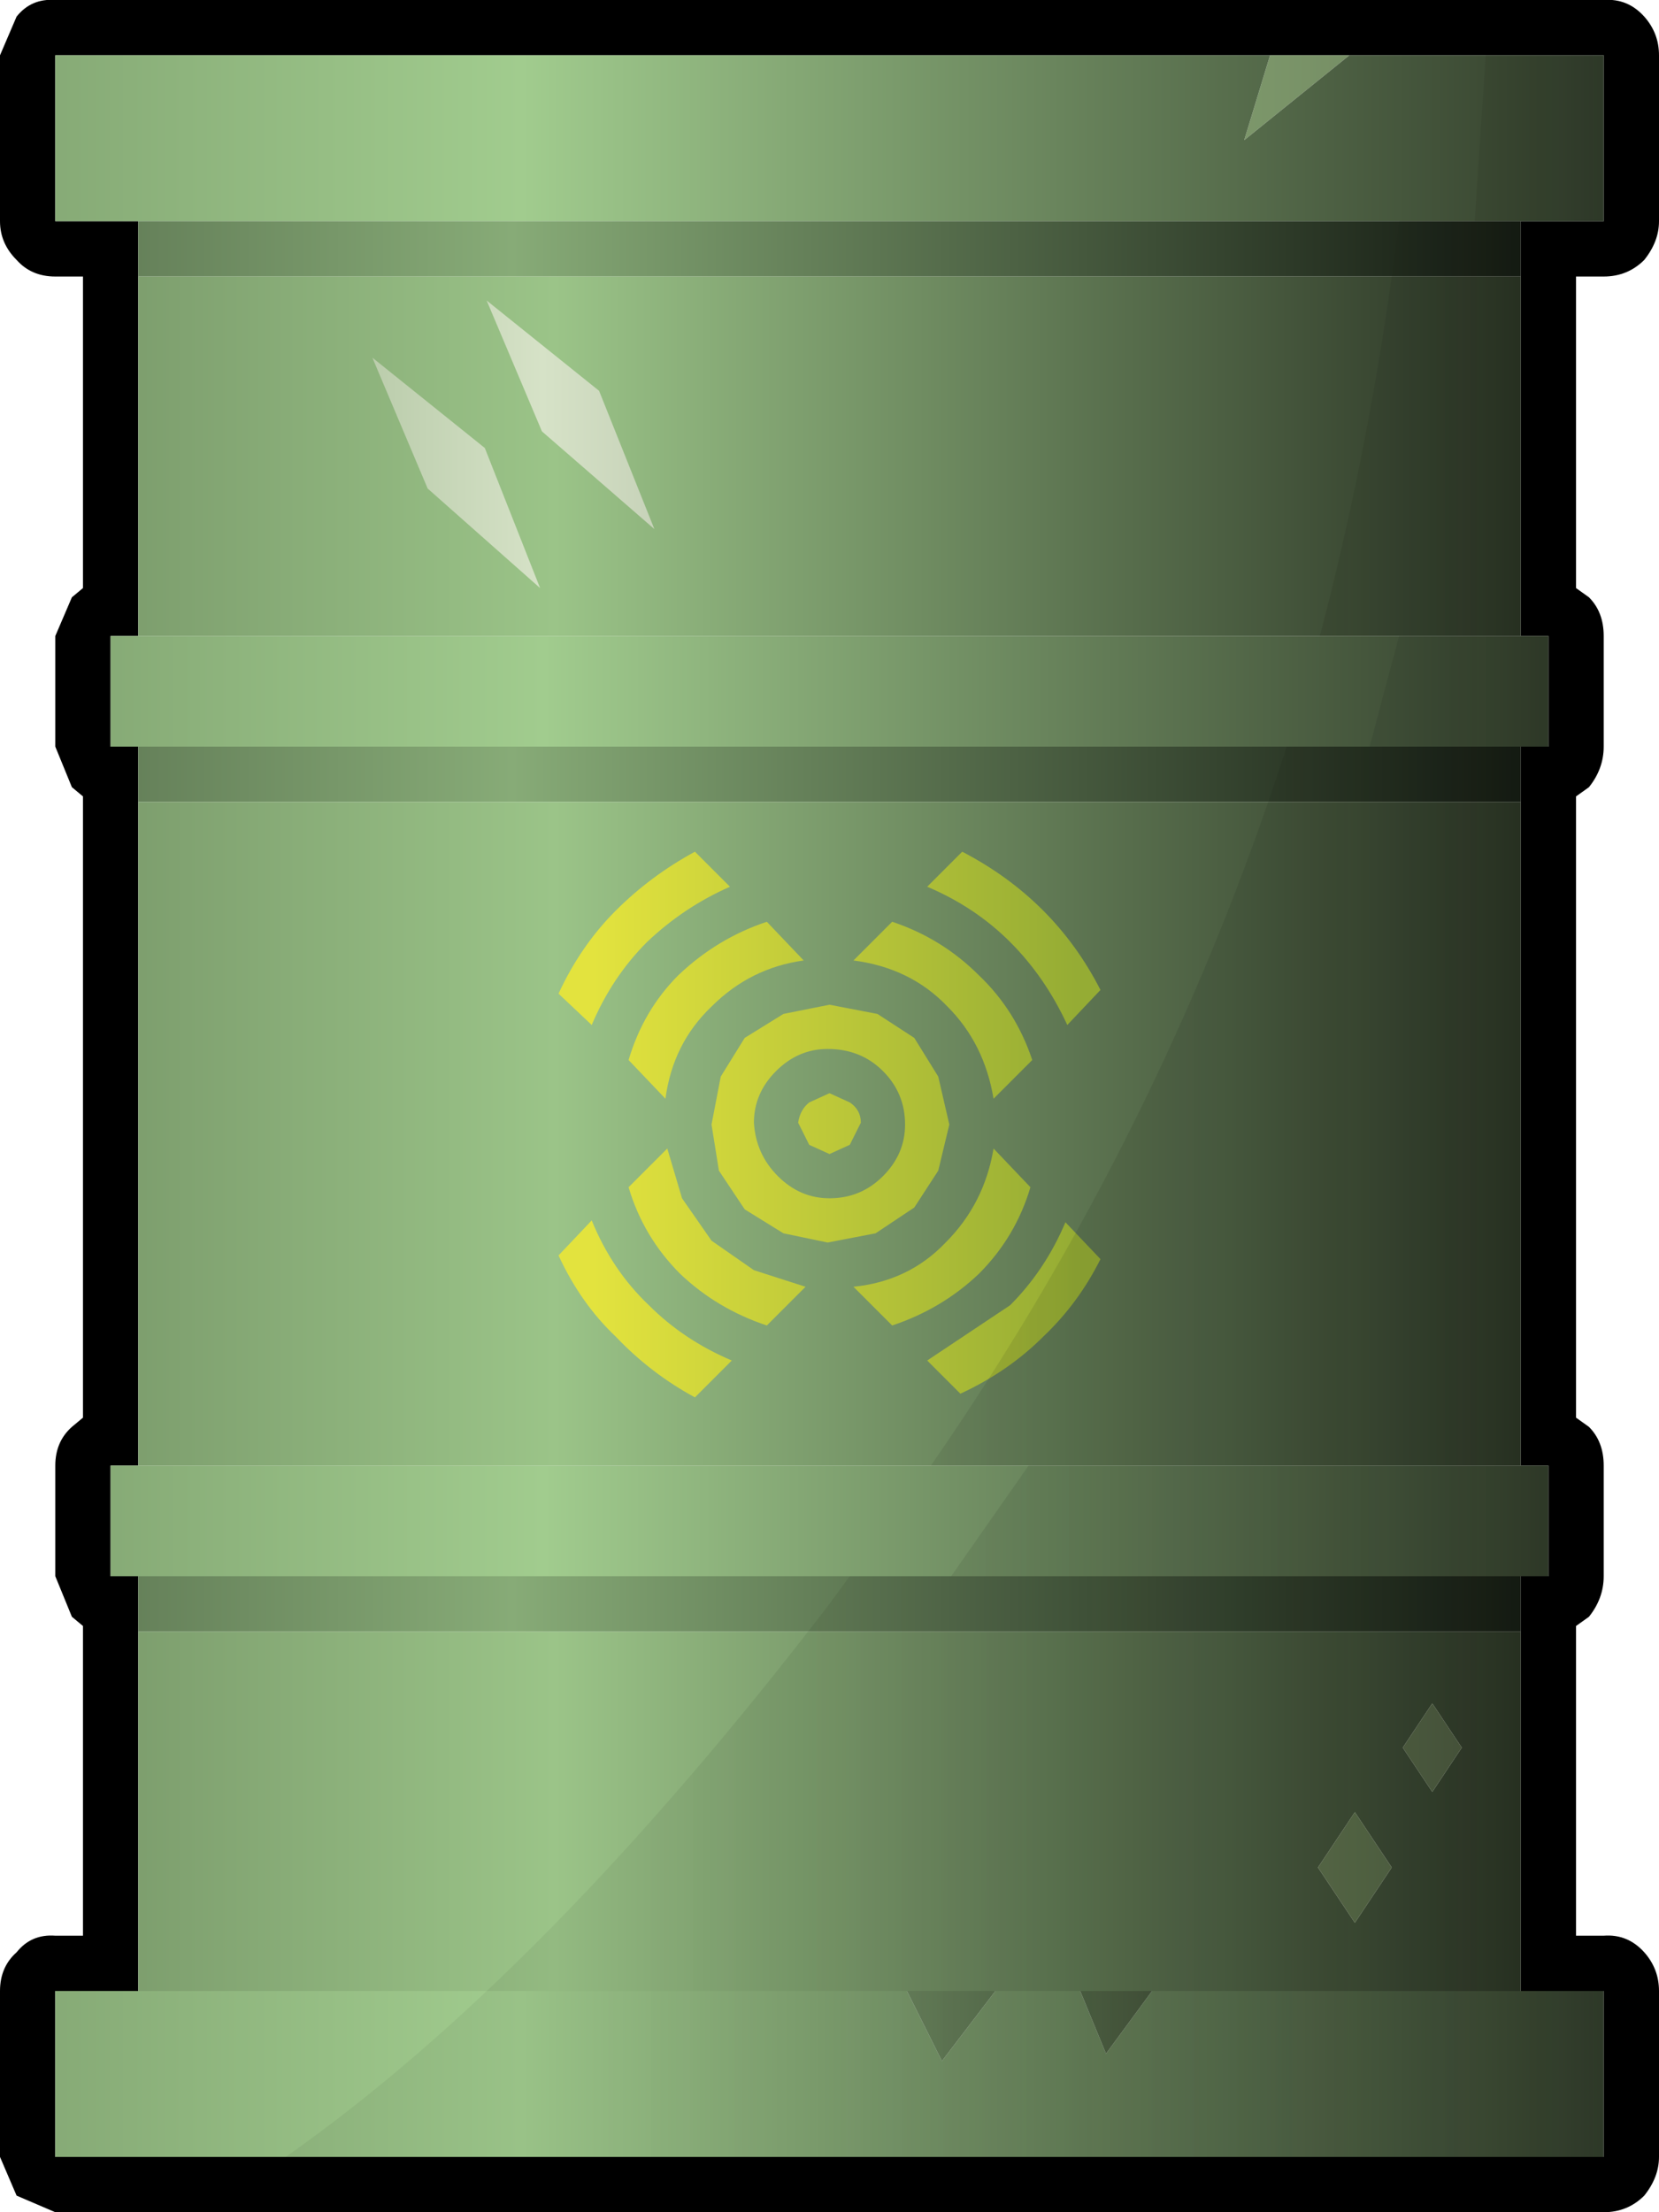 <?xml version="1.0" encoding="UTF-8" standalone="no"?>
<svg xmlns:ffdec="https://www.free-decompiler.com/flash" xmlns:xlink="http://www.w3.org/1999/xlink" ffdec:objectType="shape" height="60.0px" width="45.0px" xmlns="http://www.w3.org/2000/svg">
  <g transform="matrix(1.0, 0.0, 0.0, 1.0, 22.5, 30.0)">
    <path d="M22.1 -29.55 Q22.5 -29.1 22.5 -28.5 L22.5 -24.0 Q22.5 -23.45 22.1 -22.95 21.65 -22.5 21.0 -22.5 L20.25 -22.5 20.25 -14.05 20.6 -13.8 Q21.0 -13.4 21.0 -12.75 L21.0 -9.75 Q21.0 -9.15 20.6 -8.65 L20.25 -8.4 20.25 8.45 20.6 8.7 Q21.0 9.1 21.0 9.75 L21.0 12.75 Q21.0 13.35 20.6 13.85 L20.25 14.1 20.25 22.5 21.0 22.5 Q21.65 22.45 22.1 22.95 22.5 23.4 22.5 24.0 L22.5 28.5 Q22.5 29.05 22.1 29.55 21.65 30.0 21.0 30.0 L-21.0 30.0 -22.05 29.55 -22.5 28.5 -22.5 24.0 Q-22.5 23.35 -22.05 22.95 -21.65 22.45 -21.0 22.5 L-20.25 22.5 -20.25 14.1 -20.55 13.85 -21.0 12.75 -21.0 9.75 Q-21.0 9.1 -20.55 8.7 L-20.25 8.45 -20.25 -8.4 -20.55 -8.65 -21.0 -9.75 -21.0 -12.75 -20.55 -13.8 -20.25 -14.05 -20.25 -22.5 -21.0 -22.5 Q-21.65 -22.5 -22.05 -22.95 -22.5 -23.4 -22.5 -24.0 L-22.5 -28.5 -22.05 -29.55 Q-21.65 -30.05 -21.0 -30.0 L21.0 -30.0 Q21.65 -30.05 22.1 -29.55 M14.1 -28.5 L11.95 -28.5 -21.0 -28.5 -21.0 -24.0 -18.75 -24.0 -18.75 -22.5 -18.75 -12.75 -19.5 -12.75 -19.5 -9.75 -18.75 -9.75 -18.75 -8.25 -18.75 9.75 -19.5 9.75 -19.5 12.75 -18.75 12.75 -18.75 14.25 -18.75 24.0 -21.0 24.0 -21.0 28.5 21.0 28.5 21.0 24.0 18.75 24.0 18.75 14.25 18.75 12.75 19.5 12.75 19.5 9.75 18.75 9.75 18.75 -8.25 18.75 -9.75 19.5 -9.75 19.5 -12.75 18.75 -12.75 18.75 -22.5 18.75 -24.0 21.0 -24.0 21.0 -28.5 14.1 -28.5" fill="#000000" fill-rule="evenodd" stroke="none"/>
    <path d="M11.95 -28.5 L14.1 -28.5 11.25 -26.2 11.95 -28.5" fill="url(#gradient0)" fill-rule="evenodd" stroke="none"/>
    <path d="M14.1 -28.5 L21.0 -28.5 21.0 -24.0 18.75 -24.0 -18.75 -24.0 -21.0 -24.0 -21.0 -28.5 11.95 -28.5 11.25 -26.2 14.1 -28.5" fill="url(#gradient1)" fill-rule="evenodd" stroke="none"/>
    <path d="M18.75 -24.0 L18.75 -22.5 -18.75 -22.5 -18.75 -24.0 18.75 -24.0" fill="url(#gradient2)" fill-rule="evenodd" stroke="none"/>
    <path d="M18.75 -9.75 L18.75 -8.25 -18.75 -8.25 -18.75 -9.75 18.75 -9.75" fill="url(#gradient3)" fill-rule="evenodd" stroke="none"/>
    <path d="M18.75 -12.75 L19.5 -12.75 19.5 -9.75 18.75 -9.75 -18.75 -9.75 -19.5 -9.75 -19.5 -12.75 -18.75 -12.75 18.75 -12.75" fill="url(#gradient4)" fill-rule="evenodd" stroke="none"/>
    <path d="M18.75 -22.5 L18.75 -12.75 -18.75 -12.75 -18.75 -22.5 18.75 -22.5" fill="url(#gradient5)" fill-rule="evenodd" stroke="none"/>
    <path d="M18.75 9.75 L19.5 9.75 19.5 12.75 18.75 12.75 -18.75 12.75 -19.5 12.75 -19.5 9.75 -18.75 9.75 18.75 9.75" fill="url(#gradient6)" fill-rule="evenodd" stroke="none"/>
    <path d="M18.75 14.25 L18.75 24.0 8.75 24.0 6.8 24.0 4.5 24.0 2.1 24.0 -18.75 24.0 -18.75 14.25 18.75 14.25 M16.35 16.2 L15.55 17.4 16.35 18.6 17.15 17.4 16.35 16.2 M14.25 19.15 L13.25 20.65 14.25 22.15 15.25 20.65 14.25 19.15" fill="url(#gradient7)" fill-rule="evenodd" stroke="none"/>
    <path d="M18.75 12.75 L18.75 14.25 -18.75 14.25 -18.75 12.75 18.75 12.75" fill="url(#gradient8)" fill-rule="evenodd" stroke="none"/>
    <path d="M18.75 24.0 L21.0 24.0 21.0 28.5 -21.0 28.5 -21.0 24.0 -18.75 24.0 2.1 24.0 3.05 25.9 4.5 24.0 6.8 24.0 7.5 25.7 8.75 24.0 18.75 24.0" fill="url(#gradient9)" fill-rule="evenodd" stroke="none"/>
    <path d="M6.8 24.0 L8.75 24.0 7.5 25.7 6.8 24.0 M4.5 24.0 L3.05 25.9 2.1 24.0 4.5 24.0" fill="url(#gradient10)" fill-rule="evenodd" stroke="none"/>
    <path d="M16.35 16.2 L17.15 17.4 16.35 18.6 15.55 17.4 16.35 16.2" fill="url(#gradient11)" fill-rule="evenodd" stroke="none"/>
    <path d="M14.25 19.15 L15.25 20.65 14.25 22.15 13.25 20.65 14.25 19.15" fill="url(#gradient12)" fill-rule="evenodd" stroke="none"/>
    <path d="M18.75 -8.25 L18.75 9.75 -18.75 9.75 -18.75 -8.25 18.75 -8.25" fill="url(#gradient13)" fill-rule="evenodd" stroke="none"/>
    <path d="M2.65 -5.95 L3.6 -6.9 Q6.1 -5.6 7.35 -3.15 L6.45 -2.2 Q5.85 -3.5 4.9 -4.45 3.95 -5.4 2.65 -5.95 M1.7 -5.0 Q3.05 -4.55 4.05 -3.55 5.05 -2.6 5.5 -1.25 L4.45 -0.2 Q4.2 -1.7 3.2 -2.7 2.2 -3.75 0.65 -3.95 L1.7 -5.0 M2.3 -1.85 L2.95 -0.8 3.25 0.5 2.95 1.75 2.3 2.75 1.25 3.45 -0.05 3.7 -1.25 3.45 -2.3 2.8 -3.0 1.75 -3.2 0.5 -2.95 -0.8 -2.3 -1.85 -1.25 -2.5 0.0 -2.75 1.3 -2.5 2.3 -1.85 M0.55 -0.1 Q0.85 0.1 0.85 0.45 L0.55 1.05 0.0 1.3 -0.55 1.05 -0.85 0.45 Q-0.8 0.1 -0.55 -0.1 L0.0 -0.35 0.55 -0.1 M7.35 4.15 Q6.75 5.35 5.8 6.25 4.85 7.2 3.55 7.8 L2.65 6.9 4.9 5.4 Q5.85 4.45 6.4 3.15 L7.35 4.15 M2.05 0.5 Q2.05 -0.35 1.45 -0.95 0.85 -1.55 -0.05 -1.55 -0.85 -1.55 -1.45 -0.95 -2.05 -0.35 -2.05 0.45 -2.0 1.3 -1.4 1.9 -0.8 2.5 0.0 2.5 0.85 2.5 1.45 1.9 2.05 1.3 2.05 0.5 M0.65 4.9 Q2.15 4.75 3.15 3.7 4.2 2.65 4.45 1.15 L5.45 2.2 Q5.05 3.55 4.05 4.55 3.05 5.5 1.7 5.95 L0.65 4.9 M-7.35 -3.05 Q-6.75 -4.35 -5.8 -5.3 -4.85 -6.25 -3.65 -6.9 L-2.7 -5.95 Q-3.95 -5.4 -4.95 -4.45 -5.9 -3.5 -6.45 -2.2 L-7.35 -3.05 M-3.2 -2.7 Q-4.25 -1.7 -4.45 -0.2 L-5.45 -1.25 Q-5.05 -2.6 -4.1 -3.55 -3.05 -4.55 -1.7 -5.0 L-0.7 -3.95 Q-2.15 -3.75 -3.2 -2.7 M-4.0 2.5 L-3.2 3.65 -2.05 4.45 -0.65 4.9 -1.7 5.95 Q-3.05 5.5 -4.05 4.55 -5.05 3.55 -5.45 2.2 L-4.4 1.15 -4.0 2.5 M-6.45 3.1 Q-5.9 4.45 -4.9 5.4 -3.95 6.35 -2.65 6.9 L-3.65 7.9 Q-4.85 7.25 -5.8 6.25 -6.75 5.35 -7.35 4.05 L-6.45 3.1" fill="url(#gradient14)" fill-rule="evenodd" stroke="none"/>
    <path d="M-7.85 -14.05 L-10.9 -16.75 -12.4 -20.3 -9.35 -17.85 -7.85 -14.05 M-4.75 -15.65 L-7.8 -18.3 -9.3 -21.85 -6.25 -19.4 -4.75 -15.65" fill="url(#gradient15)" fill-rule="evenodd" stroke="none"/>
    <path d="M18.75 -24.0 L18.75 -12.75 19.5 -12.75 19.5 -9.75 18.75 -9.75 18.75 9.75 19.5 9.75 19.5 12.75 18.75 12.75 18.75 24.0 21.0 24.0 21.0 28.5 -14.75 28.5 Q-7.7 23.55 0.0 13.5 L0.55 12.75 3.3 12.75 5.4 9.75 2.75 9.75 Q8.6 1.3 11.9 -8.25 L12.4 -9.75 14.65 -9.75 15.45 -12.75 13.3 -12.75 Q14.55 -17.5 15.25 -22.5 L15.45 -24.0 17.5 -24.0 17.8 -28.5 21.0 -28.5 21.0 -24.0 18.75 -24.0" fill="url(#gradient16)" fill-rule="evenodd" stroke="none"/>
  </g>
  <defs>
    <linearGradient gradientTransform="matrix(0.028, 0.0, 0.0, 0.003, 0.0, -27.75)" gradientUnits="userSpaceOnUse" id="gradient0" spreadMethod="pad" x1="-819.2" x2="819.2">
      <stop offset="0.004" stop-color="#83a673"/>
      <stop offset="0.318" stop-color="#a1cc8e"/>
      <stop offset="1.0" stop-color="#667755"/>
    </linearGradient>
    <linearGradient gradientTransform="matrix(0.028, 0.0, 0.0, 0.003, 0.0, -27.75)" gradientUnits="userSpaceOnUse" id="gradient1" spreadMethod="pad" x1="-819.2" x2="819.2">
      <stop offset="0.004" stop-color="#83a673"/>
      <stop offset="0.318" stop-color="#a1cc8e"/>
      <stop offset="1.0" stop-color="#293223"/>
    </linearGradient>
    <linearGradient gradientTransform="matrix(0.025, 0.0, 0.0, 0.009, 0.0, -18.0)" gradientUnits="userSpaceOnUse" id="gradient2" spreadMethod="pad" x1="-819.2" x2="819.2">
      <stop offset="0.0" stop-color="#607a55"/>
      <stop offset="0.29" stop-color="#87ab77"/>
      <stop offset="1.0" stop-color="#0b0f0a"/>
    </linearGradient>
    <linearGradient gradientTransform="matrix(0.025, 0.0, 0.0, 0.009, 0.0, 0.0)" gradientUnits="userSpaceOnUse" id="gradient3" spreadMethod="pad" x1="-819.2" x2="819.2">
      <stop offset="0.0" stop-color="#607a55"/>
      <stop offset="0.29" stop-color="#87ab77"/>
      <stop offset="1.0" stop-color="#0b0f0a"/>
    </linearGradient>
    <linearGradient gradientTransform="matrix(0.026, 0.0, 0.0, 0.002, 0.0, -9.0)" gradientUnits="userSpaceOnUse" id="gradient4" spreadMethod="pad" x1="-819.2" x2="819.2">
      <stop offset="0.004" stop-color="#83a673"/>
      <stop offset="0.318" stop-color="#a1cc8e"/>
      <stop offset="1.0" stop-color="#293223"/>
    </linearGradient>
    <linearGradient gradientTransform="matrix(0.025, 0.0, 0.0, 0.009, 0.0, -18.0)" gradientUnits="userSpaceOnUse" id="gradient5" spreadMethod="pad" x1="-819.2" x2="819.2">
      <stop offset="0.0" stop-color="#79996a"/>
      <stop offset="0.318" stop-color="#9bc488"/>
      <stop offset="1.0" stop-color="#21281c"/>
    </linearGradient>
    <linearGradient gradientTransform="matrix(0.026, 0.0, 0.0, 0.002, 0.0, 9.0)" gradientUnits="userSpaceOnUse" id="gradient6" spreadMethod="pad" x1="-819.2" x2="819.2">
      <stop offset="0.004" stop-color="#83a673"/>
      <stop offset="0.318" stop-color="#a1cc8e"/>
      <stop offset="1.0" stop-color="#293223"/>
    </linearGradient>
    <linearGradient gradientTransform="matrix(0.025, 0.0, 0.0, 0.009, 0.0, 18.0)" gradientUnits="userSpaceOnUse" id="gradient7" spreadMethod="pad" x1="-819.2" x2="819.2">
      <stop offset="0.0" stop-color="#79996a"/>
      <stop offset="0.318" stop-color="#9bc488"/>
      <stop offset="1.0" stop-color="#21281c"/>
    </linearGradient>
    <linearGradient gradientTransform="matrix(0.025, 0.0, 0.0, 0.009, 0.0, 18.0)" gradientUnits="userSpaceOnUse" id="gradient8" spreadMethod="pad" x1="-819.2" x2="819.2">
      <stop offset="0.0" stop-color="#607a55"/>
      <stop offset="0.29" stop-color="#87ab77"/>
      <stop offset="1.0" stop-color="#0b0f0a"/>
    </linearGradient>
    <linearGradient gradientTransform="matrix(0.028, 0.0, 0.0, 0.003, 0.0, 27.75)" gradientUnits="userSpaceOnUse" id="gradient9" spreadMethod="pad" x1="-819.2" x2="819.2">
      <stop offset="0.004" stop-color="#83a673"/>
      <stop offset="0.318" stop-color="#a1cc8e"/>
      <stop offset="1.0" stop-color="#293223"/>
    </linearGradient>
    <linearGradient gradientTransform="matrix(0.028, 0.0, 0.0, 0.003, 0.0, 27.75)" gradientUnits="userSpaceOnUse" id="gradient10" spreadMethod="pad" x1="-819.2" x2="819.2">
      <stop offset="0.004" stop-color="#83a673"/>
      <stop offset="0.318" stop-color="#a1cc8e"/>
      <stop offset="0.8" stop-color="#293223"/>
    </linearGradient>
    <linearGradient gradientTransform="matrix(0.025, 0.0, 0.0, 0.009, 0.0, 18.0)" gradientUnits="userSpaceOnUse" id="gradient11" spreadMethod="pad" x1="-819.2" x2="819.2">
      <stop offset="0.0" stop-color="#79996a"/>
      <stop offset="0.318" stop-color="#9bc488"/>
      <stop offset="1.0" stop-color="#414b34"/>
    </linearGradient>
    <linearGradient gradientTransform="matrix(0.025, 0.0, 0.0, 0.009, 0.0, 18.0)" gradientUnits="userSpaceOnUse" id="gradient12" spreadMethod="pad" x1="-819.2" x2="819.2">
      <stop offset="0.0" stop-color="#79996a"/>
      <stop offset="0.318" stop-color="#9cc083"/>
      <stop offset="1.0" stop-color="#445137"/>
    </linearGradient>
    <linearGradient gradientTransform="matrix(0.025, 0.0, 0.0, 0.009, 0.0, 0.0)" gradientUnits="userSpaceOnUse" id="gradient13" spreadMethod="pad" x1="-819.2" x2="819.2">
      <stop offset="0.0" stop-color="#79996a"/>
      <stop offset="0.318" stop-color="#9bc488"/>
      <stop offset="1.0" stop-color="#21281c"/>
    </linearGradient>
    <linearGradient gradientTransform="matrix(0.008, 0.0, 0.0, 0.009, 0.15, 0.5)" gradientUnits="userSpaceOnUse" id="gradient14" spreadMethod="pad" x1="-819.2" x2="819.2">
      <stop offset="0.0" stop-color="#e3e33e"/>
      <stop offset="1.0" stop-color="#95ac34"/>
    </linearGradient>
    <linearGradient gradientTransform="matrix(0.032, 0.0, 0.0, 0.012, 2.6, -18.95)" gradientUnits="userSpaceOnUse" id="gradient15" spreadMethod="pad" x1="-819.2" x2="819.2">
      <stop offset="0.0" stop-color="#79996a"/>
      <stop offset="0.302" stop-color="#d6e2c7"/>
      <stop offset="1.0" stop-color="#21281c"/>
    </linearGradient>
    <linearGradient gradientTransform="matrix(0.018, 0.0, 0.0, 0.035, 8.2, 0.0)" gradientUnits="userSpaceOnUse" id="gradient16" spreadMethod="pad" x1="-819.2" x2="819.2">
      <stop offset="0.0" stop-color="#000000" stop-opacity="0.051"/>
      <stop offset="1.0" stop-color="#21291c" stop-opacity="0.153"/>
    </linearGradient>
  </defs>
</svg>
